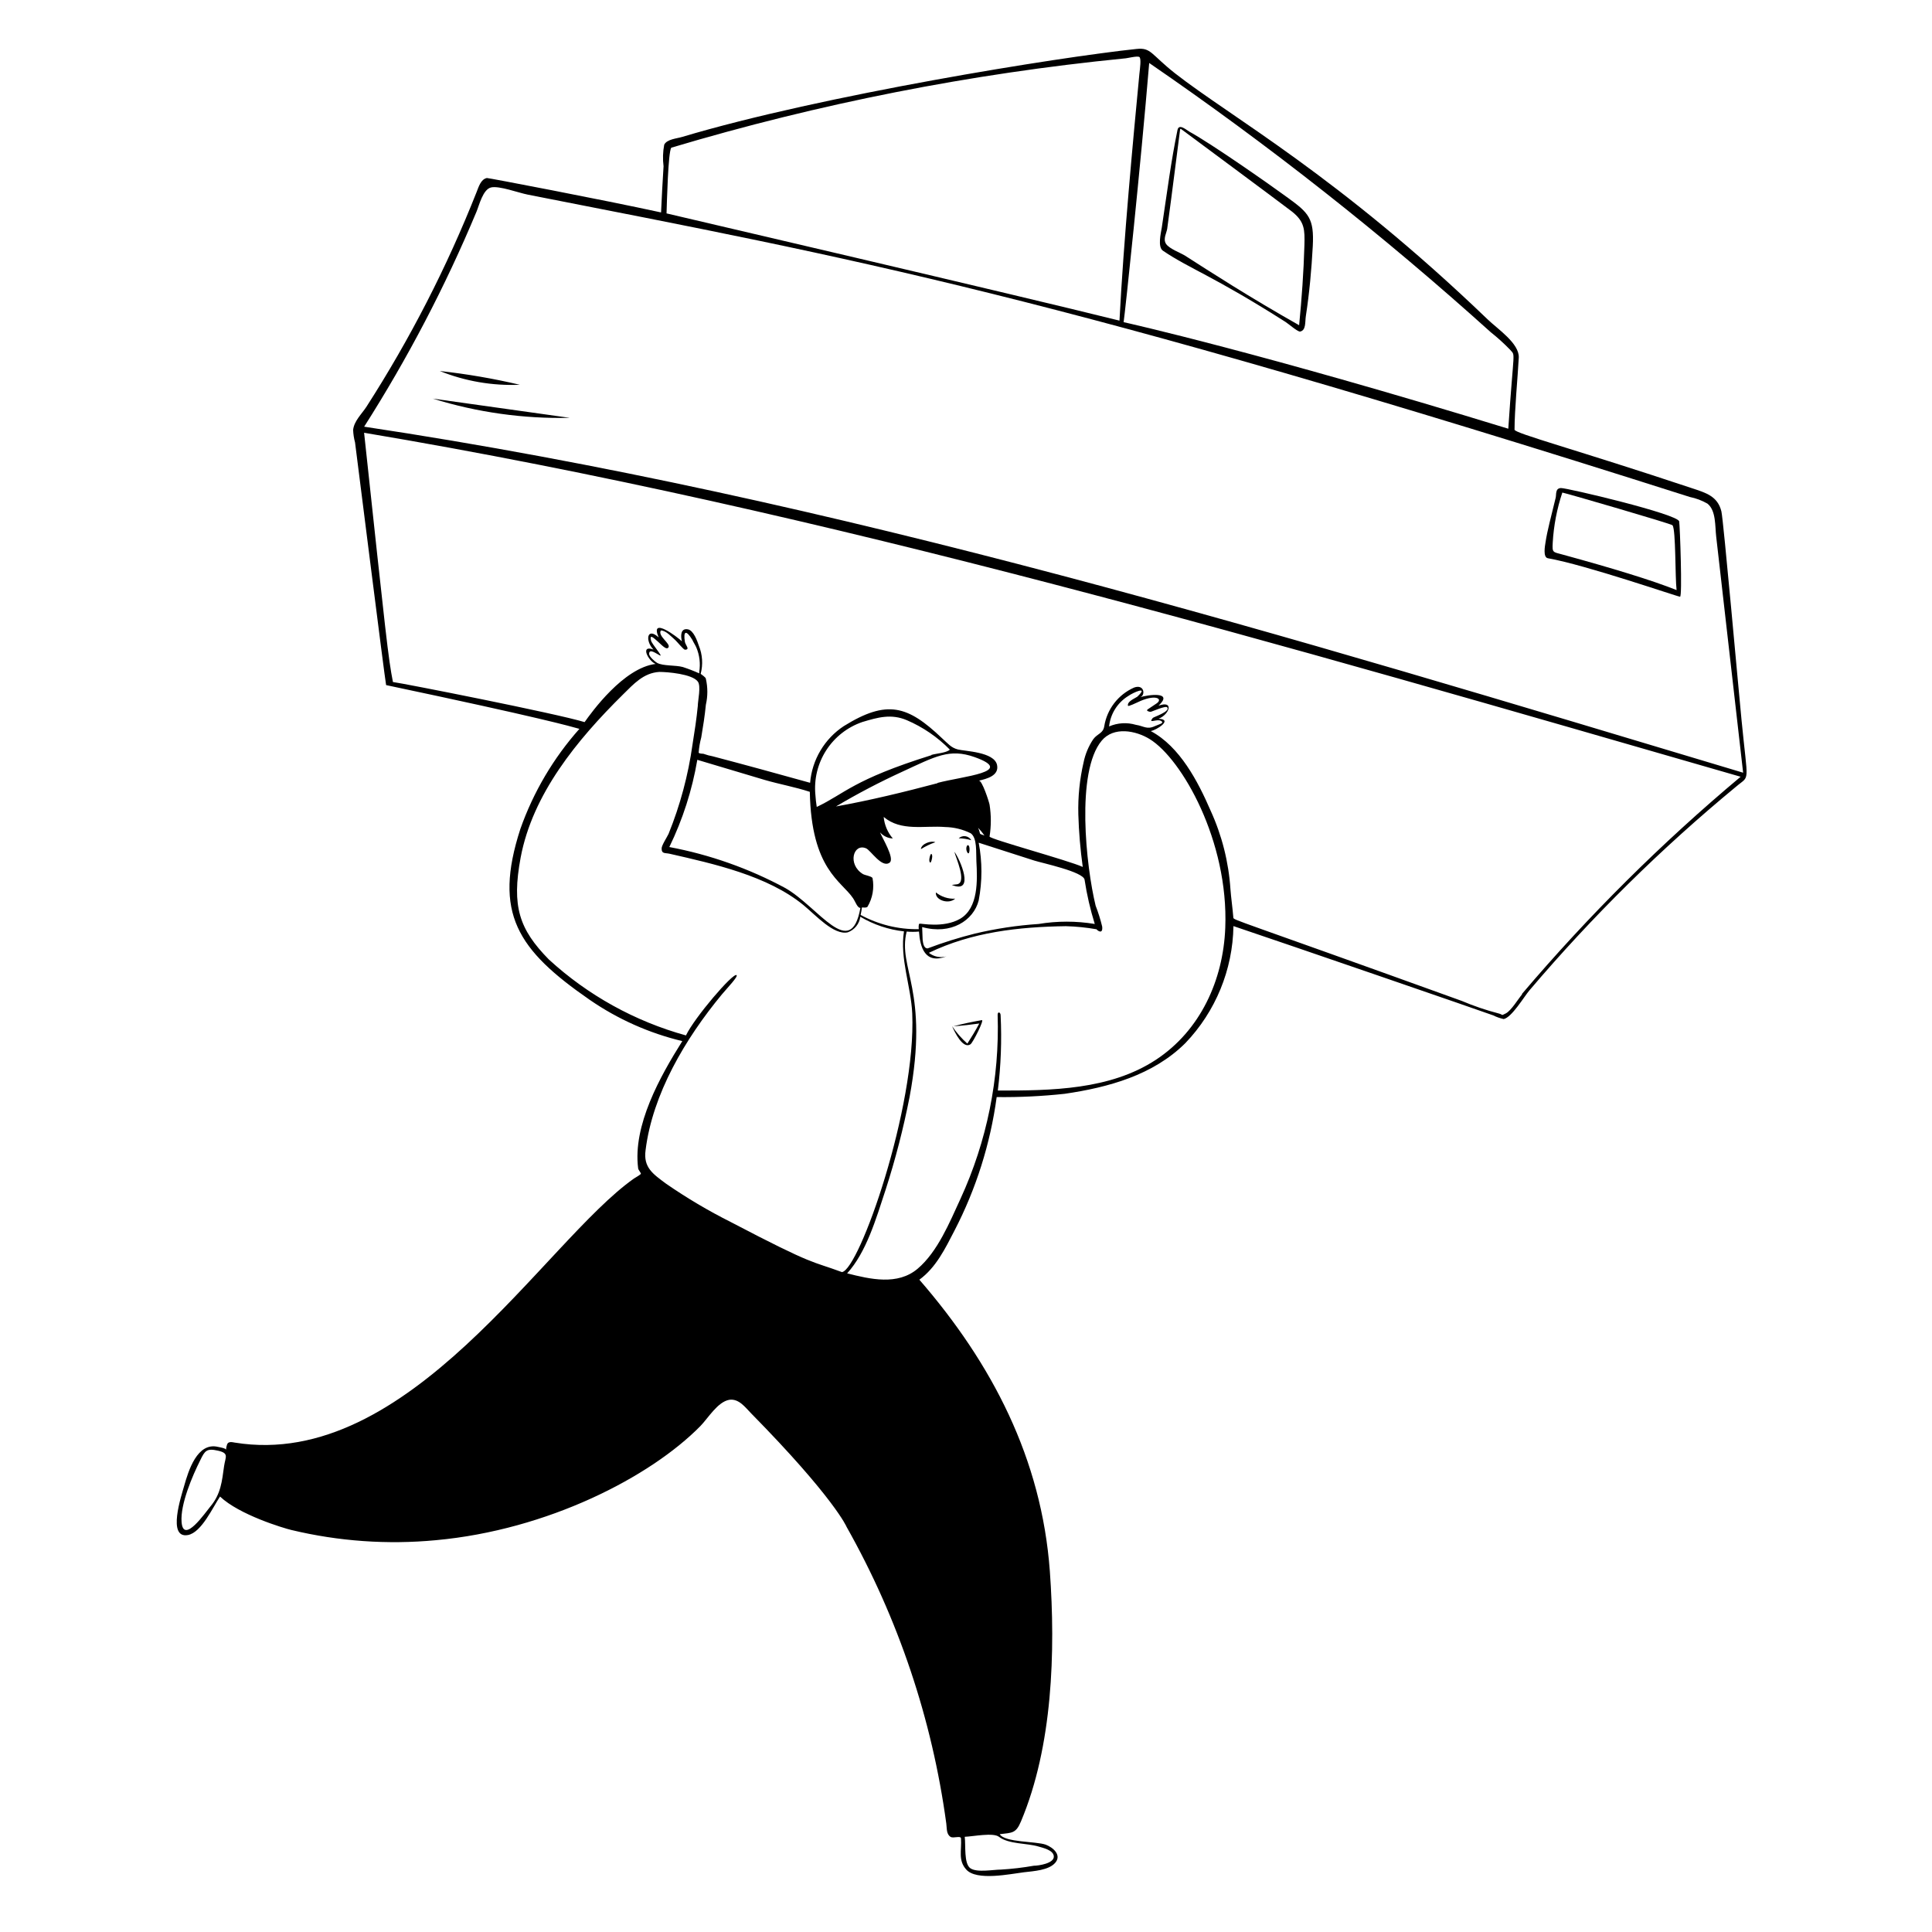 <svg width="154" height="154" viewBox="0 0 154 154" fill="none" xmlns="http://www.w3.org/2000/svg">
<path d="M138.815 57.361C138.577 54.961 137.374 41.416 137.213 40.765C136.914 39.538 135.956 39.278 134.875 38.918C125.676 35.851 120.724 34.541 120.724 34.249C120.724 32.716 120.977 30.095 121.061 28.515C121.123 27.373 119.36 26.216 118.57 25.449C106.643 13.989 98.142 9.352 93.657 5.841C91.718 4.308 91.756 3.779 90.591 3.902C84.459 4.545 65.548 7.573 54.372 10.915C53.942 11.046 53.168 11.092 52.946 11.529C52.837 12.097 52.819 12.679 52.892 13.254C52.816 14.48 52.746 15.706 52.693 16.933C48.009 15.913 38.895 14.173 38.811 14.189C38.32 14.288 38.151 14.909 37.99 15.308C35.624 21.291 32.679 27.029 29.198 32.44C28.823 33.008 28.225 33.559 28.148 34.265C28.16 34.604 28.212 34.941 28.301 35.269C28.401 36.035 30.67 54.095 30.777 54.609C43.234 57.238 45.464 57.897 46.185 58.097C44.113 60.426 42.515 63.136 41.478 66.076C39.301 72.791 41.248 75.712 46.997 79.69C49.236 81.236 51.741 82.353 54.387 82.987C52.616 85.8 50.424 89.717 50.868 93.136C50.868 93.235 51.106 93.496 51.083 93.565C51.06 93.634 50.6 93.894 50.523 93.948C43.395 98.977 32.617 117.244 18.719 114.99C18.505 114.952 18.19 114.875 18.099 115.143C18.051 115.279 18.023 115.421 18.014 115.565C18.014 115.435 17.485 115.358 17.393 115.335C15.714 114.921 15.017 117.251 14.68 118.439C14.465 119.206 13.3 122.671 14.986 122.357C16.067 122.15 16.964 120.141 17.539 119.29C19.072 120.747 22.59 121.805 23.234 121.958C26.996 122.859 30.881 123.133 34.733 122.77C43.655 121.958 51.834 117.734 55.828 113.672C56.449 113.035 57.2 111.747 58.128 111.579C58.894 111.464 59.408 112.184 59.852 112.637C66.521 119.413 67.518 121.766 67.472 121.69C71.6 129.002 74.3 137.032 75.429 145.353C75.482 145.767 75.429 146.204 75.774 146.419C76.011 146.556 76.586 146.288 76.602 146.549C76.663 147.499 76.356 148.281 77.016 149.017C77.843 149.952 80.542 149.37 81.615 149.239C82.381 149.147 83.608 149.086 84.121 148.473C84.635 147.86 83.945 147.262 83.355 147.039C82.588 146.763 80.082 146.871 79.691 146.204C80.672 146.081 80.979 146.158 81.385 145.177C83.907 139.19 84.144 131.639 83.684 125.246C83.025 116.278 79.085 108.697 73.282 102.005C74.609 101.039 75.344 99.521 76.08 98.095C77.805 94.766 78.943 91.164 79.445 87.448C81.255 87.469 83.065 87.382 84.865 87.187C88.33 86.681 91.91 85.708 94.485 83.147C96.894 80.633 98.263 77.3 98.318 73.819C102.542 75.237 118.455 80.718 119.015 80.932C119.283 81.065 119.566 81.165 119.858 81.231C120.51 81.093 121.475 79.453 121.92 78.931C126.92 73.043 132.433 67.61 138.393 62.696C139.512 61.738 139.328 62.635 138.815 57.361ZM17.861 116.868C17.692 118.079 17.608 119.083 16.772 120.08C16.389 120.532 14.611 123.146 14.473 121.314C14.365 119.911 15.339 117.635 15.96 116.4C16.328 115.634 16.473 115.427 17.378 115.634C18.282 115.841 17.968 116.124 17.861 116.868ZM79.637 146.419C80.404 147.009 81.868 146.909 82.772 147.185C83.102 147.285 83.953 147.461 83.999 147.952C84.06 148.534 82.772 148.718 82.404 148.718C81.537 148.87 80.662 148.973 79.783 149.025C79.177 149.025 77.866 149.285 77.345 148.917C76.824 148.55 76.985 147.101 76.9 146.411C77.56 146.388 79.185 146.051 79.637 146.419ZM91.603 5.021C101.142 11.567 110.238 18.737 118.831 26.484C119.366 26.908 119.873 27.366 120.349 27.856C120.831 28.439 120.663 27.557 120.226 34.173C100.549 28.132 89.84 25.741 89.564 25.679C89.687 24.874 90.913 13.322 91.603 5.021ZM53.505 11.774C65.285 8.253 77.375 5.871 89.61 4.66C89.817 4.66 90.66 4.43 90.821 4.545C90.982 4.66 90.867 5.473 90.821 5.887C90.323 11.084 89.556 19.263 89.234 25.557C81.347 23.587 53.275 17.048 53.13 17.01C53.16 16.159 53.252 12.15 53.505 11.774ZM58.258 97.413C56.464 96.513 54.735 95.488 53.084 94.347C52.057 93.58 51.267 93.067 51.459 91.679C52.011 87.218 54.617 82.795 57.545 79.261C57.967 78.755 58.856 77.835 58.71 77.728C58.442 77.506 55.353 81.116 54.678 82.534C50.607 81.409 46.86 79.334 43.747 76.478C41.386 74.072 40.773 72.255 41.501 68.353C42.452 63.294 45.993 58.978 49.65 55.368C50.501 54.532 51.29 53.635 52.555 53.559C53.206 53.559 55.169 53.72 55.621 54.325C55.897 54.678 55.621 55.858 55.621 56.28C55.521 57.299 55.368 58.304 55.2 59.346C54.858 61.789 54.217 64.181 53.291 66.467C53.176 66.72 52.716 67.41 52.739 67.648C52.739 68.077 53.015 67.97 53.383 68.054C56.909 68.859 61.179 69.802 64.038 72.14C65.027 72.952 66.46 74.562 67.572 74.317C67.837 74.222 68.071 74.056 68.248 73.837C68.425 73.618 68.539 73.354 68.576 73.075C69.64 73.706 70.826 74.103 72.056 74.24C71.711 76.386 72.615 78.625 72.715 80.779C73.037 88.268 68.484 101.223 67.112 101.399C64.636 100.479 65.05 100.97 58.258 97.413ZM51.896 51.067C51.742 50.462 52.164 50.914 52.417 51.121C52.67 51.328 53.13 51.888 53.291 51.589C53.452 51.29 52.402 50.684 52.678 50.255C53.092 50.255 53.528 50.768 53.827 51.021C53.935 51.113 54.487 51.788 54.594 51.788C55.031 51.788 54.655 51.443 54.594 51.175C54.448 50.255 54.701 50.209 55.184 50.998C55.276 51.205 55.407 51.389 55.498 51.596C55.763 52.215 55.845 52.895 55.736 53.559V53.674C55.309 53.482 54.871 53.313 54.425 53.168C53.843 53.007 52.846 53.099 52.379 52.838C52.218 52.754 51.742 52.34 51.742 52.125C51.742 51.642 52.34 52.125 52.608 52.248C52.877 52.37 51.972 51.351 51.896 51.067ZM73.236 74.064C72.418 74.079 71.601 73.986 70.806 73.788C70.037 73.595 69.296 73.307 68.599 72.929C68.645 72.732 68.681 72.532 68.706 72.332C68.836 72.332 69.028 72.377 69.143 72.285C69.556 71.595 69.701 70.776 69.549 69.986C69.45 69.832 68.951 69.771 68.783 69.671C67.533 68.905 68.016 67.196 69.028 67.617C69.404 67.77 70.293 69.227 70.914 68.759C71.343 68.437 70.308 66.774 70.147 66.345C70.275 66.491 70.432 66.61 70.607 66.694C70.782 66.779 70.972 66.826 71.167 66.835C70.752 66.352 70.497 65.752 70.439 65.118C71.834 66.299 73.696 65.785 75.344 65.923C76.05 65.937 76.744 66.108 77.376 66.421C77.905 66.797 77.79 67.954 77.828 68.637C77.912 70.17 77.997 72.377 76.533 73.236C75.206 74.002 73.39 73.589 73.29 73.627C73.19 73.665 73.236 74.064 73.236 74.064ZM73.505 73.895C75.804 74.539 77.606 73.374 78.012 71.772C78.302 70.252 78.302 68.692 78.012 67.173L82.427 68.591C83.071 68.798 86.36 69.488 86.452 70.124C86.634 71.318 86.906 72.496 87.264 73.65C85.782 73.404 84.27 73.404 82.788 73.65C81.078 73.763 79.38 74.02 77.713 74.416C76.434 74.736 75.175 75.13 73.942 75.597C73.612 75.597 73.574 75.129 73.543 74.899C73.535 74.807 73.505 73.895 73.505 73.895ZM77.966 65.984C78.149 66.176 78.318 66.381 78.472 66.598C77.943 66.406 78.227 66.582 77.966 65.984ZM74.731 62.428C72.041 63.141 69.365 63.792 66.636 64.283C68.352 63.264 70.12 62.338 71.933 61.508C74.562 60.297 75.682 59.637 77.69 60.35C81.017 61.538 76.747 61.868 74.731 62.405V62.428ZM74.241 60.197C67.97 62.159 67.342 63.263 65.103 64.321C65.05 64.007 65.019 63.685 64.996 63.363C64.875 62.115 65.178 60.862 65.857 59.808C66.536 58.753 67.55 57.959 68.737 57.552C69.986 57.177 71.036 56.878 72.286 57.407C73.57 57.958 74.734 58.755 75.712 59.752C75.459 60.013 74.616 60.059 74.241 60.174V60.197ZM68.001 71.603C68.192 71.887 68.338 72.37 68.583 72.37C67.817 76.632 65.249 72.293 62.589 70.783C59.697 69.225 56.581 68.123 53.352 67.517C54.422 65.318 55.173 62.977 55.583 60.565C55.583 60.565 60.481 62.029 60.949 62.167C62.137 62.512 63.356 62.727 64.551 63.117C64.666 69.311 67.081 70.223 68.001 71.603ZM97.666 73.957C97.505 78.127 95.681 82.143 92.139 84.474C88.475 86.881 83.799 86.934 79.537 86.927C79.783 84.941 79.857 82.938 79.76 80.94C79.76 80.664 79.514 80.61 79.522 80.894C79.686 85.948 78.67 90.972 76.556 95.566C75.697 97.428 74.739 99.782 73.144 101.131C71.55 102.48 69.365 101.966 67.526 101.499C69.059 99.812 69.825 97.168 70.592 94.837C71.374 92.414 72.011 89.947 72.501 87.448C74.095 78.916 71.535 77.184 72.271 74.255C72.597 74.285 72.925 74.285 73.252 74.255C73.344 75.513 73.727 76.885 75.444 76.233C75.204 76.3 74.952 76.31 74.709 76.26C74.465 76.211 74.236 76.105 74.041 75.95C77.475 74.294 81.201 73.88 84.965 73.826C85.782 73.849 86.597 73.931 87.402 74.072C87.494 74.194 87.924 74.501 87.855 73.857C87.718 73.291 87.544 72.736 87.333 72.194C86.567 69.051 85.746 61.515 87.816 59.039C88.774 57.89 90.53 58.227 91.649 58.917C94.201 60.496 97.942 67.027 97.666 73.957ZM89.909 56.249C89.909 56.357 90.591 56.012 90.675 55.981C92.078 55.299 92.722 55.69 92.209 56.058L91.488 56.541C91.304 56.663 91.618 56.74 91.71 56.74C91.802 56.74 92.914 56.219 93.044 56.387C93.297 56.724 91.94 57.154 91.887 57.23C91.48 57.729 92.209 57.276 92.538 57.46C92.868 57.644 92.347 57.744 92.07 57.874C91.419 58.181 91.181 57.874 90.537 57.775C89.834 57.567 89.079 57.613 88.406 57.905C88.458 57.409 88.623 56.932 88.889 56.511C89.155 56.09 89.514 55.735 89.939 55.475C90.323 55.199 91.611 54.632 90.652 55.536C90.376 55.713 89.847 55.92 89.909 56.249ZM121.337 79.246C121.023 79.614 120.456 80.564 120.027 80.779C119.597 80.993 119.858 80.879 119.444 80.779C118.445 80.519 117.466 80.186 116.516 79.782C98.303 73.205 98.326 73.351 98.31 73.144C98.249 72.377 98.126 71.527 98.08 70.89C97.938 68.716 97.4 66.586 96.493 64.605C95.497 62.305 94.048 59.507 91.726 58.273C92.17 58.204 93.542 57.345 92.347 57.292C93.213 56.955 93.611 55.805 92.347 56.249C93.596 55.084 91.488 55.383 90.875 55.575C91.327 55.437 91.22 54.502 90.392 54.808C89.774 55.083 89.234 55.507 88.82 56.042C88.407 56.577 88.133 57.207 88.023 57.874C87.931 58.48 87.494 58.449 87.142 58.925C86.77 59.48 86.51 60.102 86.375 60.757C86.059 62.121 85.918 63.519 85.954 64.919C85.995 66.319 86.113 67.717 86.306 69.104C85.218 68.598 78.855 66.874 78.878 66.682C79.012 65.839 79.012 64.98 78.878 64.137C78.84 63.922 78.28 62.167 78.02 62.228C78.641 62.083 79.652 61.837 79.476 60.979C79.254 59.921 76.885 59.883 76.341 59.737C75.797 59.591 75.574 59.277 75.084 58.84C72.355 56.242 70.715 55.736 67.265 57.874C66.503 58.375 65.865 59.042 65.399 59.826C64.933 60.609 64.651 61.489 64.574 62.397C61.983 61.676 59.392 60.964 56.794 60.281C56.569 60.242 56.349 60.182 56.135 60.105C56.035 60.051 55.744 60.105 55.69 59.99C55.72 59.581 55.79 59.175 55.897 58.779C56.043 57.913 56.181 57.047 56.265 56.173C56.421 55.494 56.421 54.789 56.265 54.111C56.265 53.988 55.935 53.789 55.851 53.712C56.047 52.967 55.996 52.179 55.705 51.466C55.583 51.098 55.284 50.239 54.824 50.163C54.234 50.056 54.249 50.715 54.356 51.121C54.027 50.799 51.765 49.074 52.501 50.807C51.558 49.948 51.413 51.09 52.087 51.773C50.976 51.366 51.704 52.723 52.264 52.922C49.696 53.229 47.135 56.801 46.599 57.56C44.345 56.87 32.088 54.456 31.321 54.364C30.938 52.401 30.785 50.883 29.022 34.495C65.924 40.688 102.342 51.42 138.746 61.914C132.45 67.187 126.614 72.985 121.299 79.246H121.337ZM29.022 34.019C32.494 28.57 35.492 22.833 37.983 16.872C38.197 16.358 38.496 15.085 39.148 14.94C39.8 14.794 41.325 15.369 42.076 15.515C68.093 20.628 83.823 23.426 134.698 39.615C135.191 39.715 135.665 39.894 136.101 40.144C136.799 40.696 136.699 41.961 136.799 42.781C136.952 44.099 138.899 61.178 138.945 61.592C102.772 50.745 66.805 39.692 28.983 34.004L29.022 34.019Z" fill="black"/>
<path d="M34.495 31.773C38.029 32.871 41.718 33.389 45.419 33.306L34.495 31.773ZM41.432 30.669C39.331 30.174 37.201 29.808 35.055 29.573C37.078 30.388 39.253 30.762 41.432 30.669ZM133.848 41.562C133.763 40.98 124.894 38.887 124.427 38.902C123.959 38.917 124.066 39.4 124.005 39.669C123.637 41.202 123.338 42.267 123.193 43.233C123.154 43.486 122.97 44.429 123.384 44.498C126.397 45.027 133.725 47.564 133.917 47.564C134.108 47.564 133.909 41.922 133.848 41.562ZM124.534 44.199C123.768 43.992 123.722 44.061 123.768 43.256C123.845 41.897 124.103 40.554 124.534 39.262C124.825 39.308 133.234 41.754 133.319 41.869C133.587 42.252 133.518 46.008 133.641 47.035C131.64 46.238 128.512 45.288 124.534 44.199ZM92.707 19.991C94.823 21.425 96.693 21.984 102.473 25.664C102.703 25.809 103.408 26.43 103.623 26.43C104.121 26.338 104.014 25.664 104.09 25.189C104.374 23.341 104.542 21.479 104.642 19.616C104.757 17.408 104.32 16.979 102.68 15.783C101.039 14.587 96.67 11.529 94.83 10.509C94.57 10.364 93.972 9.812 93.857 10.364C93.328 12.962 93.09 14.917 92.607 18.136C92.538 18.566 92.255 19.7 92.707 19.991ZM93.044 18.19C93.489 14.932 93.811 12.242 94.064 10.341C94.064 10.341 94.064 10.264 94.125 10.271C95.16 11.038 102.258 16.304 102.971 16.856C104.006 17.669 104.006 18.313 103.975 19.554C103.914 21.686 103.761 23.809 103.554 25.924C99.491 23.625 96.563 21.724 94.478 20.39C94.11 20.152 93.205 19.838 92.945 19.439C92.684 19.041 92.998 18.558 93.044 18.205V18.19ZM74.555 67.134C74.225 66.981 73.428 67.257 73.405 67.686C73.766 67.459 74.152 67.273 74.555 67.134ZM77.422 66.973C77.373 66.889 77.306 66.817 77.225 66.762C77.145 66.707 77.053 66.671 76.957 66.656C76.86 66.641 76.762 66.648 76.668 66.677C76.575 66.705 76.49 66.754 76.418 66.82C76.758 66.823 77.096 66.875 77.422 66.973ZM76.303 70.484L75.866 70.538C77.759 71.304 76.51 68.46 76.073 67.893C76.195 68.391 77.085 70.323 76.303 70.484ZM74.08 68.629C74.179 69.043 74.34 68.338 74.302 68.192C74.218 67.801 74.041 68.437 74.08 68.629ZM77.077 67.893C77.269 68.284 77.322 67.671 77.253 67.479C77.138 67.172 76.924 67.564 77.077 67.893ZM76.134 71.634C75.579 71.664 75.032 71.486 74.601 71.136C74.517 71.741 75.613 72.117 76.134 71.634ZM78.257 81.315C77.491 81.453 76.724 81.607 76.004 81.806C76.686 81.76 77.376 81.676 78.058 81.584C77.767 82.136 77.445 82.665 77.108 83.186C76.643 82.775 76.234 82.306 75.889 81.791C76.111 82.312 76.77 83.646 77.361 83.239C77.568 83.078 78.495 81.239 78.257 81.315Z" fill="black"/>
</svg>
